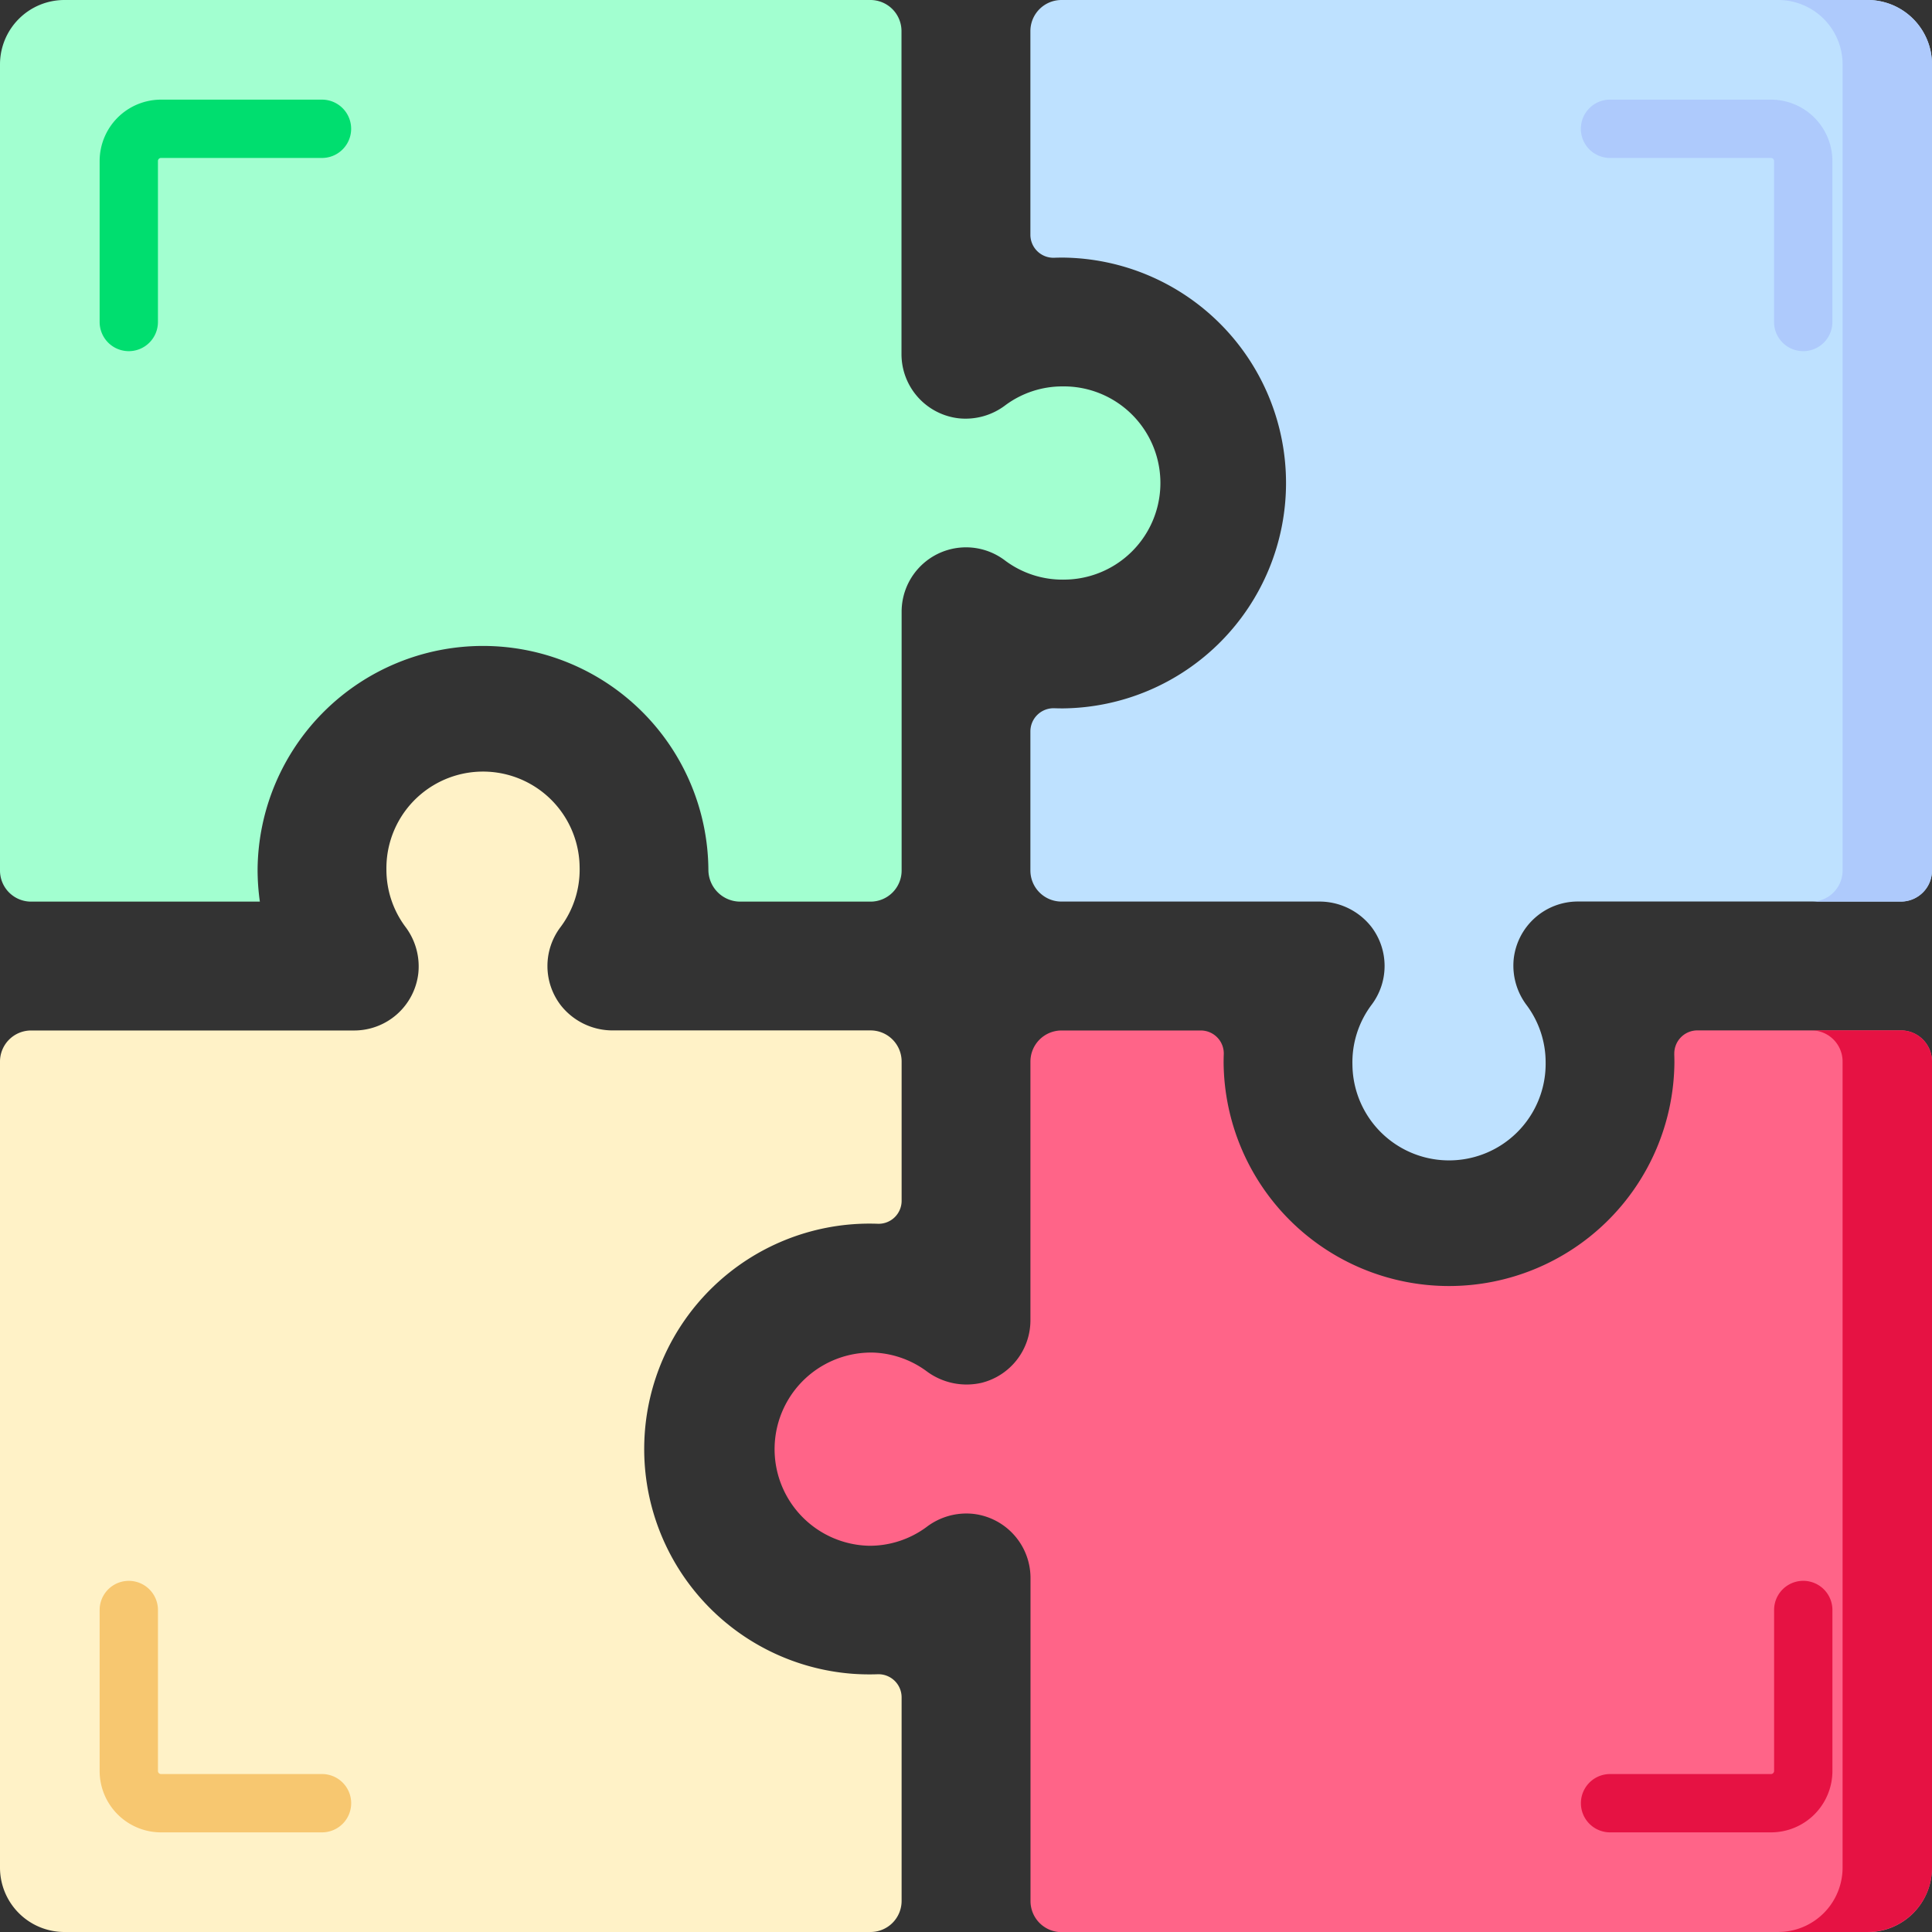 <svg id="puzzle_1_" data-name="puzzle (1)" xmlns="http://www.w3.org/2000/svg" width="103" height="103" viewBox="0 0 103 103">
  <rect x="0" y="0" width="103" height="103" fill="#333333" stroke="none"/>
  <path id="Path_270" data-name="Path 270" d="M13.854,48.068a12.235,12.235,0,0,1-.121-1.729,12.017,12.017,0,0,1,24.033.011v.018a1.7,1.7,0,0,0,1.7,1.7h6.944a1.658,1.658,0,0,0,1.658-1.658V32.617a3.433,3.433,0,0,1,5.5-2.745A5.109,5.109,0,0,0,56.779,30.9a5.15,5.15,0,0,0-.13-10.3,5.1,5.1,0,0,0-3.045,1,3.5,3.5,0,0,1-2.5.7,3.442,3.442,0,0,1-3.043-3.416V1.658A1.658,1.658,0,0,0,46.408,0H3.433A3.433,3.433,0,0,0,0,3.433V46.41a1.658,1.658,0,0,0,1.658,1.658Z" fill="#a2ffd0"/>
  <path id="Path_271" data-name="Path 271" d="M273.065,12.523a1.227,1.227,0,0,0,1.283,1.218q.216-.008.434-.008a12.017,12.017,0,0,1,.008,24.033q-.23,0-.458-.008A1.236,1.236,0,0,0,273.065,39v7.407a1.658,1.658,0,0,0,1.658,1.658h13.71a3.515,3.515,0,0,1,2.8,1.335,3.436,3.436,0,0,1,.027,4.161,5.105,5.105,0,0,0-1.026,3.217,5.15,5.15,0,0,0,10.3-.129,5.1,5.1,0,0,0-1-3.044,3.5,3.5,0,0,1-.7-2.5,3.442,3.442,0,0,1,3.415-3.043h17.225a1.658,1.658,0,0,0,1.658-1.658V3.433A3.433,3.433,0,0,0,317.7,0H274.723a1.658,1.658,0,0,0-1.658,1.658Z" transform="translate(-218.132 0)" fill="#bee1ff"/>
  <path id="Path_272" data-name="Path 272" d="M46.778,252.859a12.489,12.489,0,0,1-1.32-.025,12.017,12.017,0,0,1,.892-24q.218,0,.434.008a1.227,1.227,0,0,0,1.284-1.218v-7.432a1.658,1.658,0,0,0-1.658-1.658H32.7a3.514,3.514,0,0,1-2.8-1.336,3.435,3.435,0,0,1-.026-4.16,5.108,5.108,0,0,0,1.027-3.216,5.15,5.15,0,0,0-10.3.127,5.1,5.1,0,0,0,1,3.046,3.5,3.5,0,0,1,.7,2.5,3.443,3.443,0,0,1-3.416,3.043H1.658A1.658,1.658,0,0,0,0,220.192v42.974A3.433,3.433,0,0,0,3.433,266.6H46.409a1.658,1.658,0,0,0,1.658-1.658v-10.86a1.232,1.232,0,0,0-1.289-1.223Z" transform="translate(0 -163.6)" fill="#fff2c7"/>
  <path id="Path_273" data-name="Path 273" d="M252.859,274.331q.008.228.008.457a12.017,12.017,0,0,1-24.033,0q0-.217.008-.433a1.226,1.226,0,0,0-1.217-1.283h-7.432a1.658,1.658,0,0,0-1.658,1.658v13.792a3.436,3.436,0,0,1-2.594,3.331,3.566,3.566,0,0,1-2.967-.634,5.093,5.093,0,0,0-2.832-.976,5.15,5.15,0,1,0-.191,10.3,5.1,5.1,0,0,0,3.045-1,3.5,3.5,0,0,1,2.5-.7,3.442,3.442,0,0,1,3.043,3.416v17.225a1.658,1.658,0,0,0,1.658,1.658h42.975A3.433,3.433,0,0,0,266.6,317.7V274.725a1.658,1.658,0,0,0-1.658-1.658H254.1a1.232,1.232,0,0,0-1.239,1.264Z" transform="translate(-163.6 -218.134)" fill="#ff6488"/>
  <g id="Group_2693" data-name="Group 2693" transform="translate(5.312 5.312)">
    <path id="Path_274" data-name="Path 274" d="M27.961,39.814a1.554,1.554,0,0,1-1.554-1.554V29.676a3.275,3.275,0,0,1,3.271-3.271h8.583a1.554,1.554,0,1,1,0,3.109H29.678a.163.163,0,0,0-.163.162V38.26A1.554,1.554,0,0,1,27.961,39.814Z" transform="translate(-26.407 -26.405)" fill="#00de6f"/>
  </g>
  <g id="Group_2694" data-name="Group 2694" transform="translate(84.279 5.312)">
    <path id="Path_275" data-name="Path 275" d="M430.794,39.816a1.554,1.554,0,0,1-1.554-1.554V29.678a.163.163,0,0,0-.162-.162h-8.584a1.554,1.554,0,1,1,0-3.109h8.584a3.275,3.275,0,0,1,3.271,3.271v8.583A1.554,1.554,0,0,1,430.794,39.816Z" transform="translate(-418.939 -26.407)" fill="#aecafc"/>
  </g>
  <g id="Group_2695" data-name="Group 2695" transform="translate(84.279 84.279)">
    <path id="Path_276" data-name="Path 276" d="M429.08,432.349H420.5a1.554,1.554,0,0,1,0-3.109h8.583a.163.163,0,0,0,.162-.162v-8.584a1.554,1.554,0,1,1,3.109,0v8.584A3.274,3.274,0,0,1,429.08,432.349Z" transform="translate(-418.942 -418.94)" fill="#e61243"/>
  </g>
  <g id="Group_2696" data-name="Group 2696" transform="translate(5.312 84.279)">
    <path id="Path_277" data-name="Path 277" d="M38.261,432.349H29.677a3.275,3.275,0,0,1-3.271-3.271v-8.583a1.554,1.554,0,1,1,3.109,0v8.583a.163.163,0,0,0,.163.162h8.584a1.554,1.554,0,0,1,0,3.109Z" transform="translate(-26.406 -418.94)" fill="#f7c770"/>
  </g>
  <g id="Group_2697" data-name="Group 2697" transform="translate(56.589 0)">
    <path id="Path_278" data-name="Path 278" d="M476.006,0h-4.767a3.433,3.433,0,0,1,3.433,3.433V46.409a1.658,1.658,0,0,1-1.658,1.658h4.767a1.658,1.658,0,0,0,1.658-1.658V3.433A3.433,3.433,0,0,0,476.006,0Z" transform="translate(-433.028)" fill="#aecafc"/>
    <path id="Path_279" data-name="Path 279" d="M290.244,238.933h0Z" transform="translate(-281.299 -190.866)" fill="#aecafc"/>
  </g>
  <path id="Path_280" data-name="Path 280" d="M477.782,273.068h-4.767a1.658,1.658,0,0,1,1.658,1.658V317.7a3.433,3.433,0,0,1-3.433,3.433h4.767a3.433,3.433,0,0,0,3.433-3.433V274.726a1.658,1.658,0,0,0-1.658-1.658Z" transform="translate(-376.44 -218.134)" fill="#e61243"/>
</svg>
